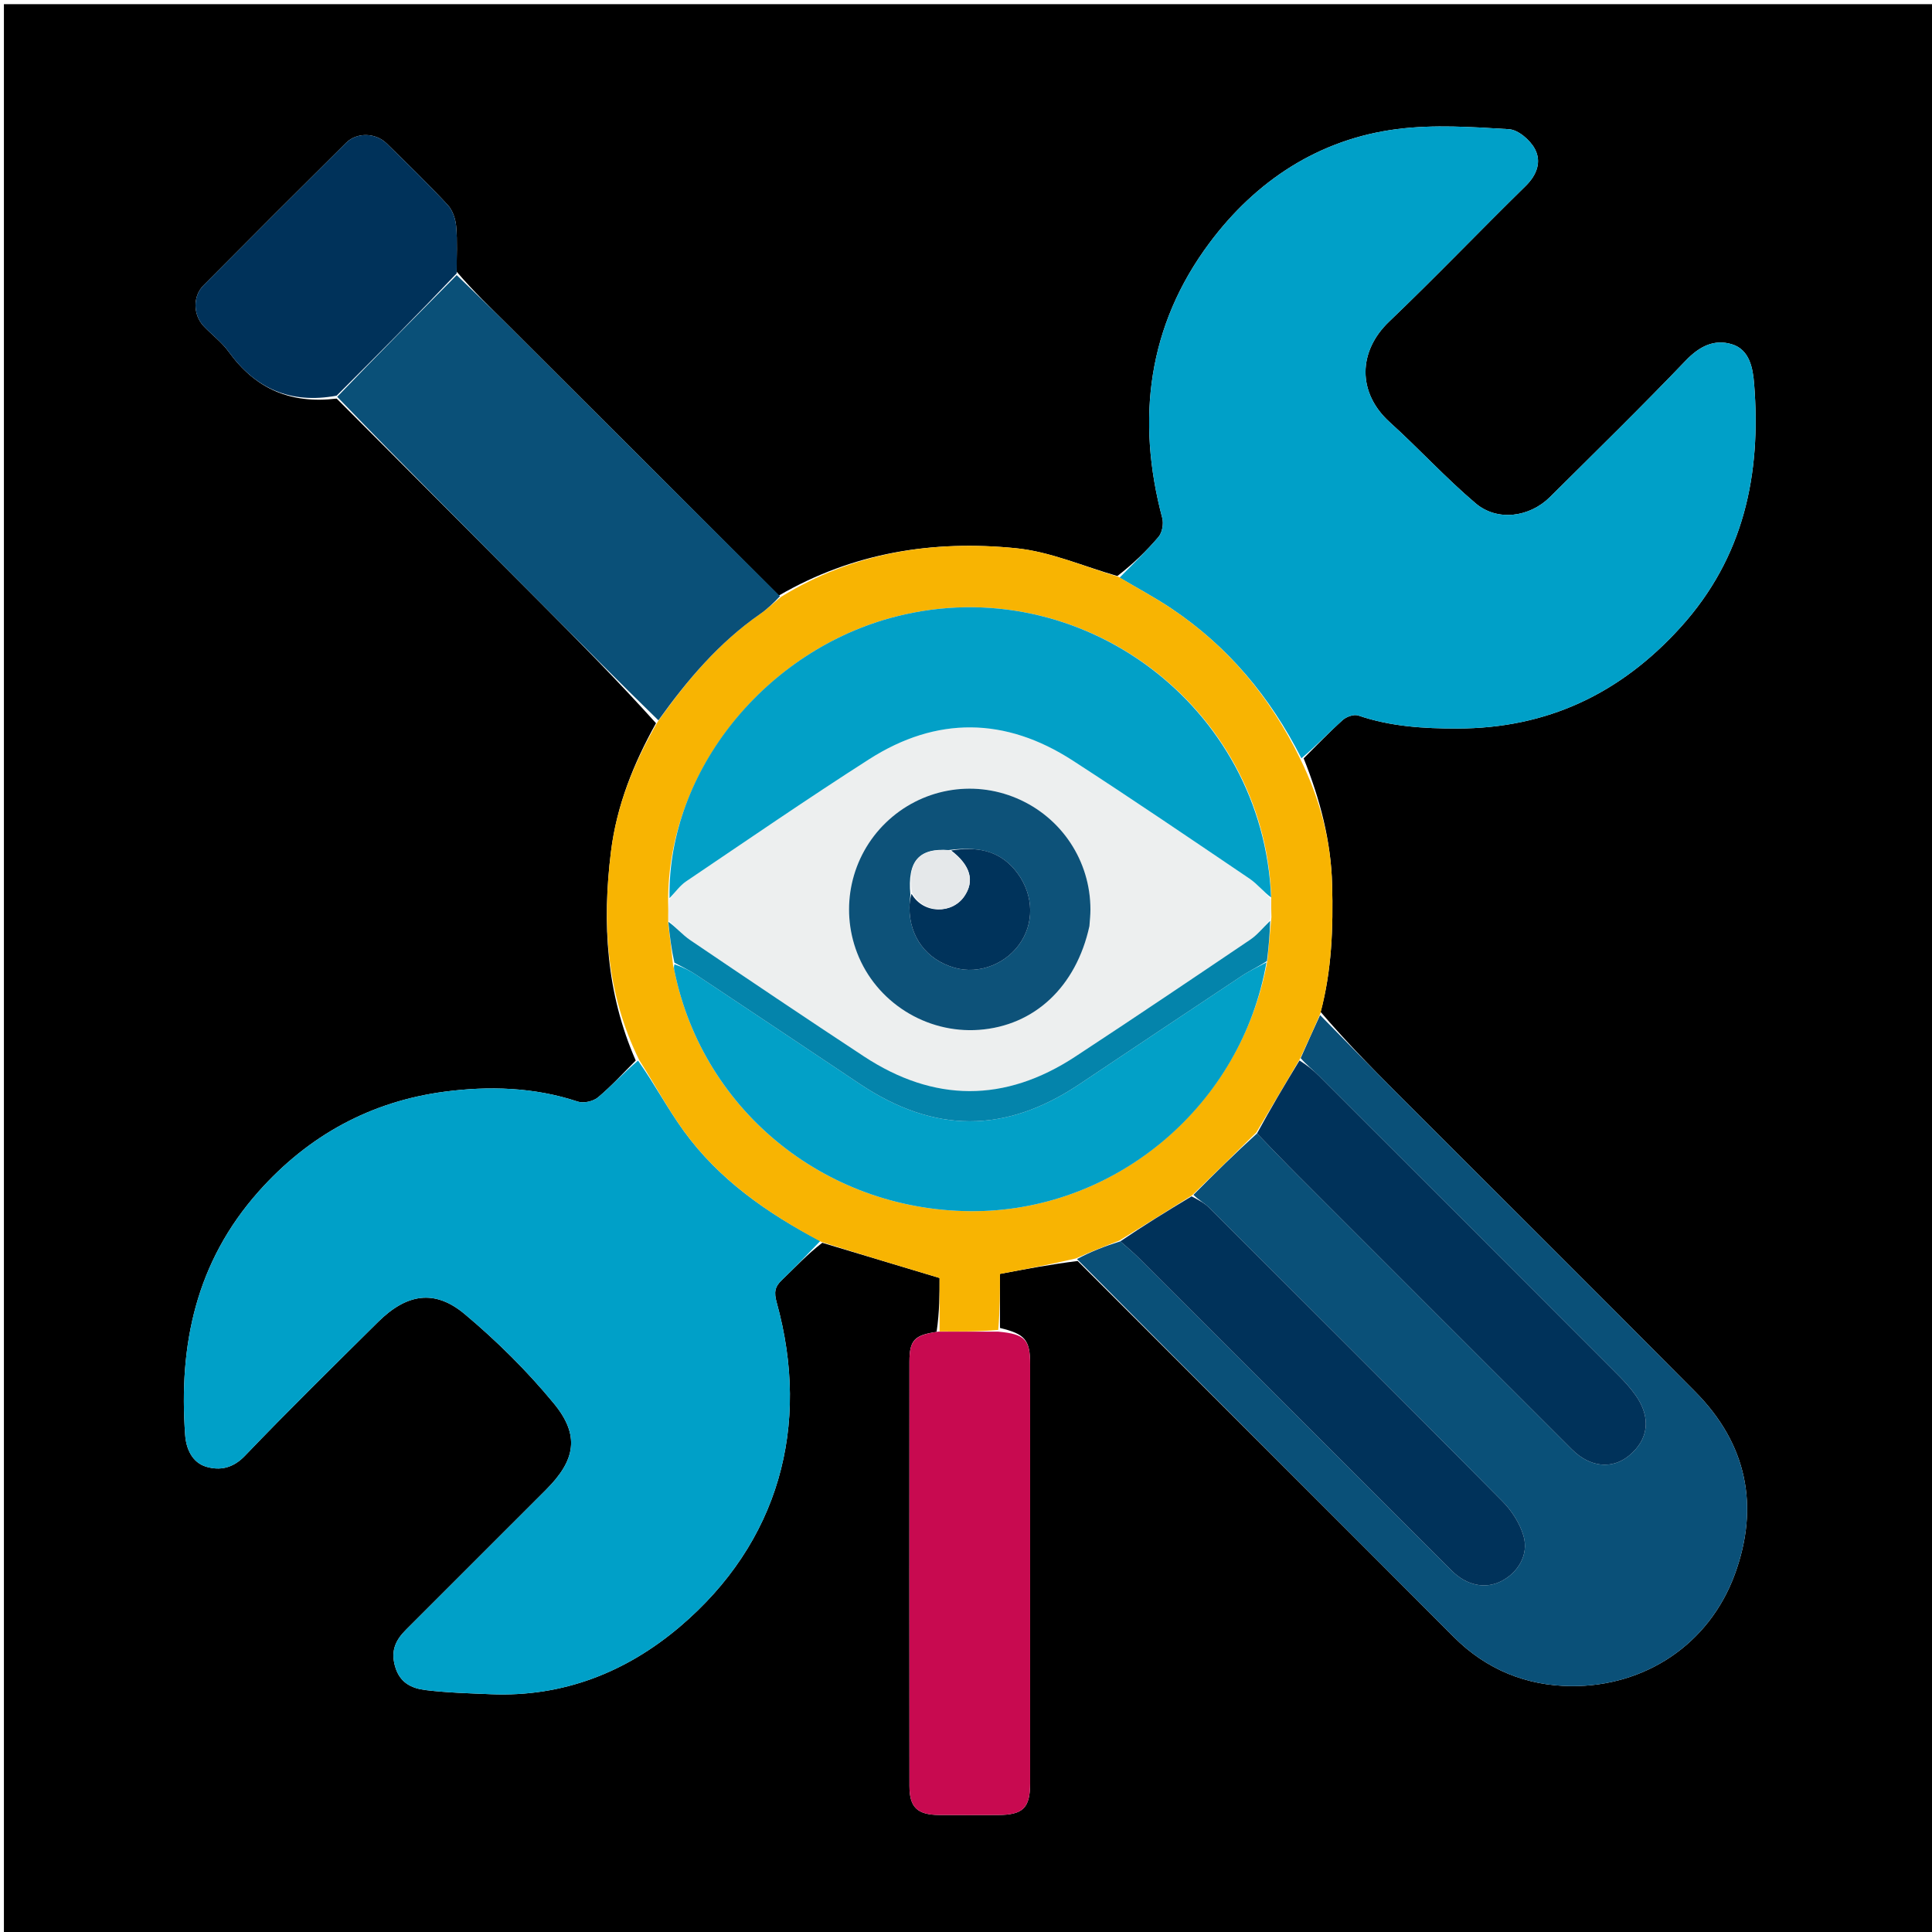 <svg version="1.1" id="Layer_1" xmlns="http://www.w3.org/2000/svg" xmlns:xlink="http://www.w3.org/1999/xlink" x="0px" y="0px"
	 width="100%" viewBox="0 0 512 512" enable-background="new 0 0 512 512" xml:space="preserve">
<path fill="#000000" opacity="1" stroke="none" 
	d="
M297,513 
	C198.024,513 99.548,513 1.036,513 
	C1.036,342.399 1.036,171.798 1.036,1.099 
	C171.559,1.099 342.119,1.099 512.839,1.099 
	C512.839,171.667 512.839,342.333 512.839,513 
	C441.131,513 369.316,513 297,513 
M89.222,105.626 
	C107.23,123.667 125.254,141.691 143.24,159.753 
	C153.58,170.136 163.86,180.58 173.849,191.651 
	C167.902,202.325 163.42,213.456 161.905,225.74 
	C159.563,244.72 160.644,263.166 168.479,281.052 
	C165.174,284.344 162.037,287.836 158.472,290.818 
	C157.211,291.872 154.652,292.445 153.119,291.935 
	C141.543,288.083 129.456,287.767 117.821,289.308 
	C98.395,291.881 81.858,300.767 68.52,315.784 
	C51.935,334.458 47.332,356.351 49.07,380.307 
	C49.337,383.986 50.959,387.617 54.677,388.708 
	C58.316,389.775 61.751,389.098 64.916,385.793 
	C76.437,373.762 88.335,362.092 100.163,350.359 
	C107.769,342.814 115.196,341.579 123.171,348.262 
	C131.679,355.392 139.695,363.341 146.754,371.9 
	C153.746,380.378 152.523,386.978 144.728,394.771 
	C132.357,407.14 119.984,419.507 107.616,431.879 
	C104.953,434.542 103.521,437.283 104.651,441.45 
	C105.889,446.015 109.109,447.443 112.874,447.899 
	C118.588,448.591 124.374,448.747 130.136,448.985 
	C149.242,449.775 166.015,443.129 180.223,431.048 
	C206.373,408.81 214.905,377.931 205.831,345.18 
	C205.076,342.454 205.321,341.007 207.226,339.196 
	C210.723,335.873 214.009,332.328 217.914,329.353 
	C228.044,332.393 238.174,335.433 248.996,338.681 
	C248.996,342.585 248.996,347.711 248.206,352.966 
	C242.329,353.82 241.017,355.169 241.013,360.853 
	C240.989,398.346 240.985,435.838 241.017,473.331 
	C241.022,478.986 243.099,480.937 248.9,480.99 
	C254.065,481.036 259.232,481.014 264.397,480.996 
	C271.126,480.973 272.991,479.163 272.993,472.531 
	C273.007,435.538 273.006,398.545 272.994,361.552 
	C272.992,354.991 271.634,353.546 265.004,351.922 
	C265.004,347.028 265.004,342.134 265.004,337.601 
	C272.065,336.271 278.535,335.053 285.592,334.176 
	C318.826,367.382 352.099,400.55 385.267,433.821 
	C393.93,442.511 404.587,446.761 416.436,446.838 
	C435.879,446.966 452.941,435.832 459.759,417.172 
	C466.365,399.095 462.915,382.613 449.276,368.847 
	C422.896,342.218 396.291,315.811 369.804,289.287 
	C363.1,282.574 356.489,275.767 349.982,268.173 
	C352.942,257.123 353.323,245.854 353.03,234.499 
	C352.729,222.836 349.843,211.852 345.482,200.974 
	C348.908,197.566 352.234,194.049 355.823,190.823 
	C356.809,189.936 358.814,189.226 359.948,189.614 
	C368.491,192.539 377.244,193.078 386.192,193.067 
	C410.047,193.038 429.461,183.823 445.402,166.207 
	C462.159,147.689 466.766,125.697 464.863,101.739 
	C464.538,97.647 463.702,92.661 458.957,91.226 
	C454.263,89.807 450.357,91.775 446.734,95.564 
	C434.989,107.844 422.826,119.725 410.773,131.708 
	C405.377,137.074 396.82,138.264 391.08,133.405 
	C383.12,126.667 376.044,118.896 368.298,111.889 
	C359.647,104.063 359.886,93.106 368.126,85.233 
	C380.413,73.495 392.159,61.194 404.299,49.3 
	C407.325,46.336 408.554,42.841 406.76,39.475 
	C405.496,37.103 402.341,34.391 399.883,34.241 
	C390.063,33.643 380.056,32.965 370.357,34.196 
	C349.509,36.841 332.803,47.923 320.513,64.4 
	C304.21,86.254 301.039,111.05 308.013,137.29 
	C308.412,138.791 308.004,141.113 307.035,142.26 
	C303.821,146.063 300.178,149.504 296.12,152.655 
	C287.162,150.106 278.341,146.188 269.219,145.281 
	C247.344,143.104 226.175,146.349 206.409,157.824 
	C182.481,133.924 158.563,110.015 134.617,86.133 
	C130.143,81.671 125.561,77.316 121.01,71.989 
	C121.006,67.989 121.241,63.969 120.896,59.999 
	C120.725,58.03 119.959,55.715 118.651,54.311 
	C113.429,48.706 107.935,43.35 102.447,37.998 
	C99.518,35.142 94.574,35.019 91.722,37.845 
	C79.057,50.397 66.451,63.008 53.895,75.669 
	C51.065,78.522 51.177,83.445 53.944,86.4 
	C56.106,88.71 58.75,90.645 60.577,93.182 
	C67.647,102.999 76.943,107.122 89.222,105.626 
z"/>
<path fill="#00A0C8" opacity="1" stroke="none" 
	d="
M296.7,153.083 
	C300.178,149.504 303.821,146.063 307.035,142.26 
	C308.004,141.113 308.412,138.791 308.013,137.29 
	C301.039,111.05 304.21,86.254 320.513,64.4 
	C332.803,47.923 349.509,36.841 370.357,34.196 
	C380.056,32.965 390.063,33.643 399.883,34.241 
	C402.341,34.391 405.496,37.103 406.76,39.475 
	C408.554,42.841 407.325,46.336 404.299,49.3 
	C392.159,61.194 380.413,73.495 368.126,85.233 
	C359.886,93.106 359.647,104.063 368.298,111.889 
	C376.044,118.896 383.12,126.667 391.08,133.405 
	C396.82,138.264 405.377,137.074 410.773,131.708 
	C422.826,119.725 434.989,107.844 446.734,95.564 
	C450.357,91.775 454.263,89.807 458.957,91.226 
	C463.702,92.661 464.538,97.647 464.863,101.739 
	C466.766,125.697 462.159,147.689 445.402,166.207 
	C429.461,183.823 410.047,193.038 386.192,193.067 
	C377.244,193.078 368.491,192.539 359.948,189.614 
	C358.814,189.226 356.809,189.936 355.823,190.823 
	C352.234,194.049 348.908,197.566 344.892,200.952 
	C336.567,184.621 325.365,171.246 310.338,161.203 
	C305.945,158.267 301.254,155.777 296.7,153.083 
z"/>
<path fill="#00A0C8" opacity="1" stroke="none" 
	d="
M217.382,328.876 
	C214.009,332.328 210.723,335.873 207.226,339.196 
	C205.321,341.007 205.076,342.454 205.831,345.18 
	C214.905,377.931 206.373,408.81 180.223,431.048 
	C166.015,443.129 149.242,449.775 130.136,448.985 
	C124.374,448.747 118.588,448.591 112.874,447.899 
	C109.109,447.443 105.889,446.015 104.651,441.45 
	C103.521,437.283 104.953,434.542 107.616,431.879 
	C119.984,419.507 132.357,407.14 144.728,394.771 
	C152.523,386.978 153.746,380.378 146.754,371.9 
	C139.695,363.341 131.679,355.392 123.171,348.262 
	C115.196,341.579 107.769,342.814 100.163,350.359 
	C88.335,362.092 76.437,373.762 64.916,385.793 
	C61.751,389.098 58.316,389.775 54.677,388.708 
	C50.959,387.617 49.337,383.986 49.07,380.307 
	C47.332,356.351 51.935,334.458 68.52,315.784 
	C81.858,300.767 98.395,291.881 117.821,289.308 
	C129.456,287.767 141.543,288.083 153.119,291.935 
	C154.652,292.445 157.211,291.872 158.472,290.818 
	C162.037,287.836 165.174,284.344 169.081,281.074 
	C173.5,287.322 176.938,293.826 181.214,299.721 
	C190.596,312.653 203.402,321.541 217.382,328.876 
z"/>
<path fill="#0A5078" opacity="1" stroke="none" 
	d="
M349.836,269.003 
	C356.489,275.767 363.1,282.574 369.804,289.287 
	C396.291,315.811 422.896,342.218 449.276,368.847 
	C462.915,382.613 466.365,399.095 459.759,417.172 
	C452.941,435.832 435.879,446.966 416.436,446.838 
	C404.587,446.761 393.93,442.511 385.267,433.821 
	C352.099,400.55 318.826,367.382 285.416,333.675 
	C289.021,331.714 292.801,330.253 296.896,328.971 
	C298.801,330.612 300.446,332.02 301.974,333.546 
	C329.544,361.092 357.092,388.66 384.667,416.201 
	C388.658,420.187 393.588,421.187 397.81,419.054 
	C402.324,416.775 405.19,411.978 403.754,407.045 
	C402.784,403.71 400.637,400.369 398.165,397.874 
	C372.381,371.841 346.432,345.969 320.488,320.096 
	C319.23,318.841 317.581,317.979 316.271,316.649 
	C321.934,310.941 327.44,305.518 333.128,300.37 
	C336.921,304.328 340.501,308.044 344.148,311.693 
	C368.274,335.838 392.403,359.979 416.56,384.093 
	C421.371,388.897 427.218,389.466 431.736,385.739 
	C436.916,381.465 437.606,375.674 433.477,369.793 
	C432.148,367.901 430.569,366.156 428.931,364.516 
	C402.463,338.004 375.972,311.516 349.463,285.044 
	C347.941,283.524 346.227,282.196 344.691,280.419 
	C346.465,276.373 348.15,272.688 349.836,269.003 
z"/>
<path fill="#F8B402" opacity="1" stroke="none" 
	d="
M296.582,328.793 
	C292.801,330.253 289.021,331.714 285.122,333.504 
	C278.535,335.053 272.065,336.271 265.004,337.601 
	C265.004,342.134 265.004,347.028 264.54,352.443 
	C259.05,352.922 254.023,352.879 248.996,352.836 
	C248.996,347.711 248.996,342.585 248.996,338.681 
	C238.174,335.433 228.044,332.393 217.648,329.114 
	C203.402,321.541 190.596,312.653 181.214,299.721 
	C176.938,293.826 173.5,287.322 169.382,280.896 
	C160.644,263.166 159.563,244.72 161.905,225.74 
	C163.42,213.456 167.902,202.325 174.326,191.228 
	C182.205,180.101 190.551,170.298 201.335,162.783 
	C203.327,161.395 205.114,159.713 206.996,158.166 
	C226.175,146.349 247.344,143.104 269.219,145.281 
	C278.341,146.188 287.162,150.106 296.41,152.869 
	C301.254,155.777 305.945,158.267 310.338,161.203 
	C325.365,171.246 336.567,184.621 344.595,201.142 
	C349.843,211.852 352.729,222.836 353.03,234.499 
	C353.323,245.854 352.942,257.123 349.909,268.588 
	C348.15,272.688 346.465,276.373 344.462,280.674 
	C340.411,287.559 336.678,293.827 332.946,300.096 
	C327.44,305.518 321.934,310.941 315.934,316.758 
	C309.155,321.033 302.868,324.913 296.582,328.793 
M178.38,255.859 
	C178.5,256.344 178.638,256.825 178.737,257.313 
	C186.39,294.942 219.87,321.525 258.911,320.968 
	C296.53,320.432 329.164,292.38 335.904,254.353 
	C336.22,250.84 336.535,247.328 336.939,243.027 
	C336.896,241.445 336.853,239.863 336.893,237.377 
	C334.765,187.058 286.352,151 237.521,163.365 
	C202.882,172.136 176.823,204.487 177.063,239.055 
	C177.092,240.65 177.12,242.245 177.077,244.732 
	C177.503,248.156 177.929,251.581 178.38,255.859 
z"/>
<path fill="#0A5078" opacity="1" stroke="none" 
	d="
M206.702,157.995 
	C205.114,159.713 203.327,161.395 201.335,162.783 
	C190.551,170.298 182.205,180.101 174.484,190.901 
	C163.86,180.58 153.58,170.136 143.24,159.753 
	C125.254,141.691 107.23,123.667 89.362,105.158 
	C100.01,94.097 110.52,83.504 121.029,72.911 
	C125.561,77.316 130.143,81.671 134.617,86.133 
	C158.563,110.015 182.481,133.924 206.702,157.995 
z"/>
<path fill="#C80A50" opacity="1" stroke="none" 
	d="
M248.601,352.901 
	C254.023,352.879 259.05,352.922 264.541,352.9 
	C271.634,353.546 272.992,354.991 272.994,361.552 
	C273.006,398.545 273.007,435.538 272.993,472.531 
	C272.991,479.163 271.126,480.973 264.397,480.996 
	C259.232,481.014 254.065,481.036 248.9,480.99 
	C243.099,480.937 241.022,478.986 241.017,473.331 
	C240.985,435.838 240.989,398.346 241.013,360.853 
	C241.017,355.169 242.329,353.82 248.601,352.901 
z"/>
<path fill="#00325A" opacity="1" stroke="none" 
	d="
M121.019,72.45 
	C110.52,83.504 100.01,94.097 89.208,104.859 
	C76.943,107.122 67.647,102.999 60.577,93.182 
	C58.75,90.645 56.106,88.71 53.944,86.4 
	C51.177,83.445 51.065,78.522 53.895,75.669 
	C66.451,63.008 79.057,50.397 91.722,37.845 
	C94.574,35.019 99.518,35.142 102.447,37.998 
	C107.935,43.35 113.429,48.706 118.651,54.311 
	C119.959,55.715 120.725,58.03 120.896,59.999 
	C121.241,63.969 121.006,67.989 121.019,72.45 
z"/>
<path fill="#00325A" opacity="1" stroke="none" 
	d="
M333.128,300.37 
	C336.678,293.827 340.411,287.559 344.373,281.034 
	C346.227,282.196 347.941,283.524 349.463,285.044 
	C375.972,311.516 402.463,338.004 428.931,364.516 
	C430.569,366.156 432.148,367.901 433.477,369.793 
	C437.606,375.674 436.916,381.465 431.736,385.739 
	C427.218,389.466 421.371,388.897 416.56,384.093 
	C392.403,359.979 368.274,335.838 344.148,311.693 
	C340.501,308.044 336.921,304.328 333.128,300.37 
z"/>
<path fill="#00325A" opacity="1" stroke="none" 
	d="
M296.896,328.971 
	C302.868,324.913 309.155,321.033 315.778,317.044 
	C317.581,317.979 319.23,318.841 320.488,320.096 
	C346.432,345.969 372.381,371.841 398.165,397.874 
	C400.637,400.369 402.784,403.71 403.754,407.045 
	C405.19,411.978 402.324,416.775 397.81,419.054 
	C393.588,421.187 388.658,420.187 384.667,416.201 
	C357.092,388.66 329.544,361.092 301.974,333.546 
	C300.446,332.02 298.801,330.612 296.896,328.971 
z"/>
<path fill="#EDEFEF" opacity="1" stroke="none" 
	d="
M177.148,243.84 
	C177.12,242.245 177.092,240.65 177.369,238.418 
	C179.043,236.368 180.214,234.664 181.809,233.588 
	C197.935,222.708 213.964,211.672 230.35,201.194 
	C248.225,189.764 266.476,190.031 284.261,201.538 
	C300.033,211.743 315.569,222.312 331.127,232.843 
	C333.267,234.292 334.927,236.451 336.809,238.281 
	C336.853,239.863 336.896,241.445 336.639,243.645 
	C334.686,245.859 333.225,247.739 331.35,249.006 
	C315.928,259.419 300.495,269.819 284.936,280.027 
	C266.308,292.248 247.522,292.173 228.927,279.941 
	C213.518,269.806 198.22,259.5 182.947,249.16 
	C180.799,247.705 179.071,245.629 177.148,243.84 
M288.787,244.995 
	C288.853,243.666 288.976,242.336 288.976,241.007 
	C288.973,228.14 281.322,216.605 269.472,211.565 
	C257.637,206.53 244.016,209.061 234.759,218.015 
	C225.531,226.94 222.532,240.522 227.144,252.511 
	C232.167,265.572 245.421,273.944 259.452,272.92 
	C274.085,271.852 285.176,261.563 288.787,244.995 
z"/>
<path fill="#02A0C7" opacity="1" stroke="none" 
	d="
M336.851,237.829 
	C334.927,236.451 333.267,234.292 331.127,232.843 
	C315.569,222.312 300.033,211.743 284.261,201.538 
	C266.476,190.031 248.225,189.764 230.35,201.194 
	C213.964,211.672 197.935,222.708 181.809,233.588 
	C180.214,234.664 179.043,236.368 177.432,238.024 
	C176.823,204.487 202.882,172.136 237.521,163.365 
	C286.352,151 334.765,187.058 336.851,237.829 
z"/>
<path fill="#02A0C7" opacity="1" stroke="none" 
	d="
M335.625,255.026 
	C329.164,292.38 296.53,320.432 258.911,320.968 
	C219.87,321.525 186.39,294.942 178.737,257.313 
	C178.638,256.825 178.5,256.344 178.733,255.544 
	C180.955,256.299 182.892,257.265 184.681,258.454 
	C199.079,268.023 213.449,277.634 227.826,287.234 
	C247.554,300.407 266.348,300.464 285.965,287.384 
	C300.349,277.794 314.703,268.16 329.11,258.605 
	C331.168,257.24 333.448,256.211 335.625,255.026 
z"/>
<path fill="#0484AB" opacity="1" stroke="none" 
	d="
M335.765,254.689 
	C333.448,256.211 331.168,257.24 329.11,258.605 
	C314.703,268.16 300.349,277.794 285.965,287.384 
	C266.348,300.464 247.554,300.407 227.826,287.234 
	C213.449,277.634 199.079,268.023 184.681,258.454 
	C182.892,257.265 180.955,256.299 178.721,255.117 
	C177.929,251.581 177.503,248.156 177.112,244.286 
	C179.071,245.629 180.799,247.705 182.947,249.16 
	C198.22,259.5 213.518,269.806 228.927,279.941 
	C247.522,292.173 266.308,292.248 284.936,280.027 
	C300.495,269.819 315.928,259.419 331.35,249.006 
	C333.225,247.739 334.686,245.859 336.594,244.039 
	C336.535,247.328 336.22,250.84 335.765,254.689 
z"/>
<path fill="#0D5279" opacity="1" stroke="none" 
	d="
M288.709,245.424 
	C285.176,261.563 274.085,271.852 259.452,272.92 
	C245.421,273.944 232.167,265.572 227.144,252.511 
	C222.532,240.522 225.531,226.94 234.759,218.015 
	C244.016,209.061 257.637,206.53 269.472,211.565 
	C281.322,216.605 288.973,228.14 288.976,241.007 
	C288.976,242.336 288.853,243.666 288.709,245.424 
M251.348,225.279 
	C243.622,224.692 240.411,228.173 241.262,237.067 
	C241.178,238.226 241.025,239.386 241.022,240.546 
	C240.996,248.28 245.541,254.33 252.937,256.458 
	C259.504,258.348 266.952,255.397 270.688,249.425 
	C274.352,243.568 273.634,236.046 268.878,230.431 
	C264.369,225.109 258.482,224.383 251.348,225.279 
z"/>
<path fill="#00335B" opacity="1" stroke="none" 
	d="
M252.075,225.386 
	C258.482,224.383 264.369,225.109 268.878,230.431 
	C273.634,236.046 274.352,243.568 270.688,249.425 
	C266.952,255.397 259.504,258.348 252.937,256.458 
	C245.541,254.33 240.996,248.28 241.022,240.546 
	C241.025,239.386 241.178,238.226 241.559,236.859 
	C244.749,242.344 252.299,242.207 255.512,237.588 
	C258.375,233.472 257.219,229.305 252.075,225.386 
z"/>
<path fill="#E5E8EA" opacity="1" stroke="none" 
	d="
M251.711,225.333 
	C257.219,229.305 258.375,233.472 255.512,237.588 
	C252.299,242.207 244.749,242.344 241.622,236.364 
	C240.411,228.173 243.622,224.692 251.711,225.333 
z"/>
</svg>